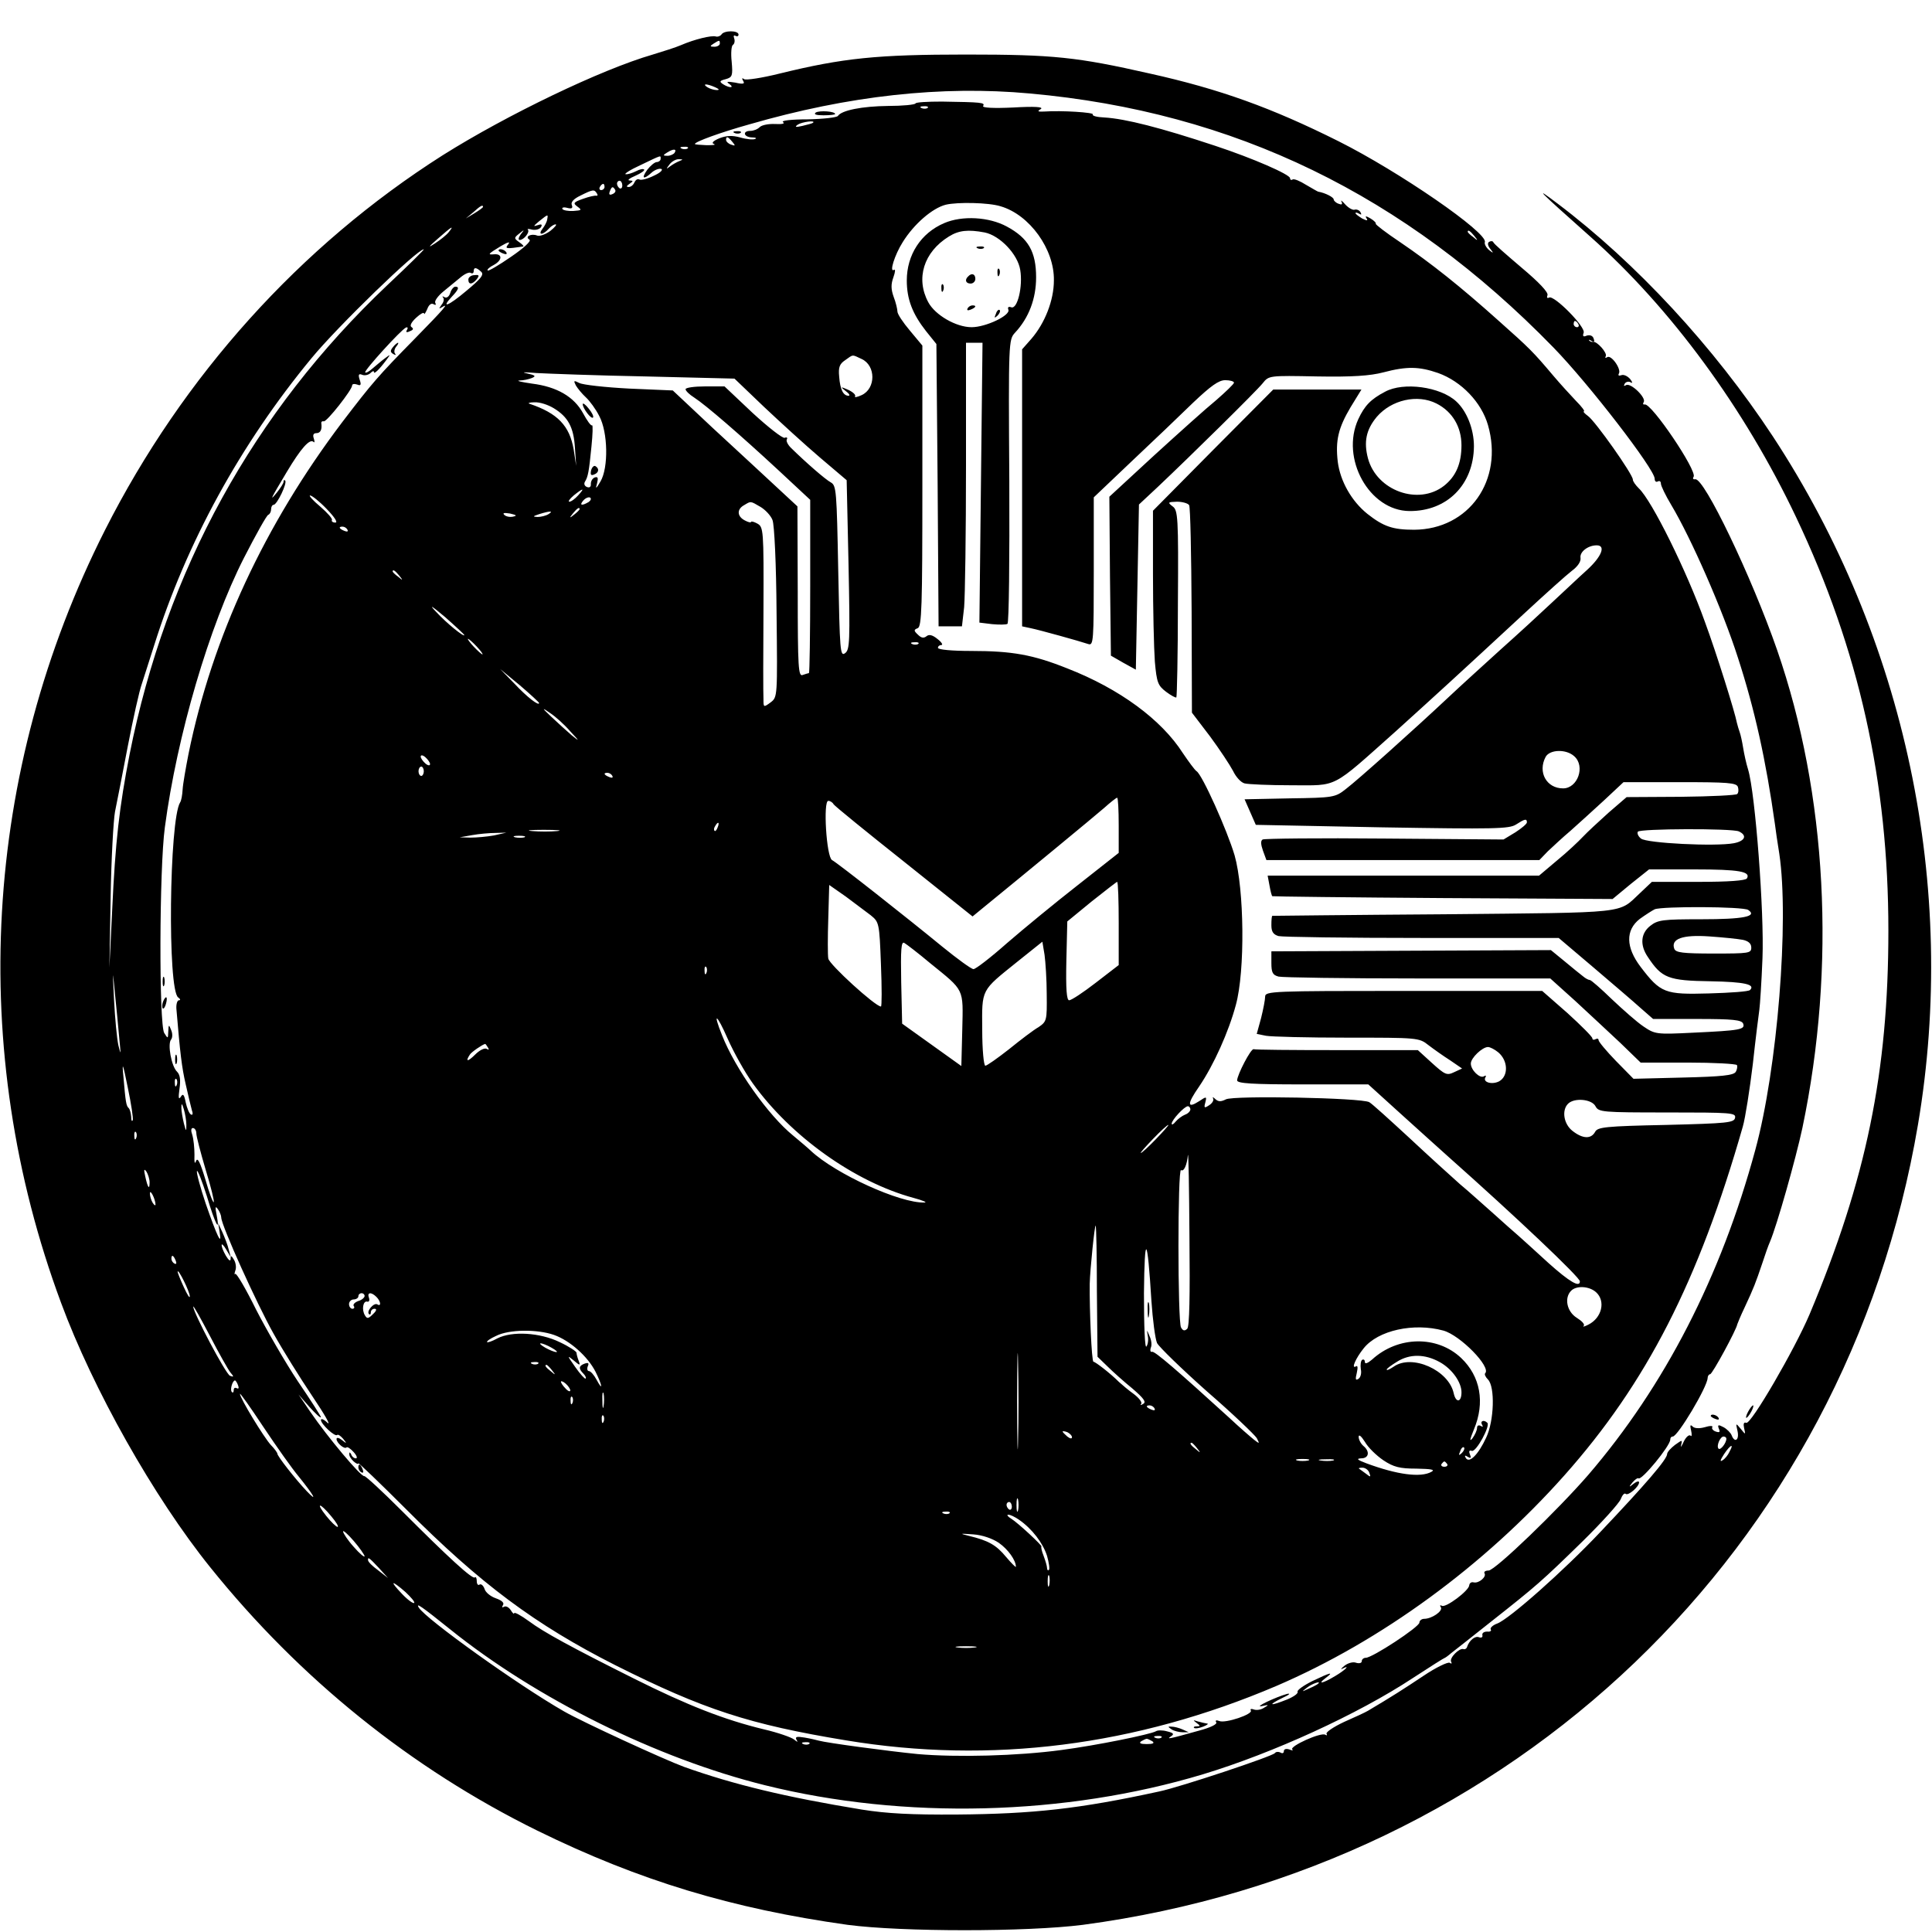 <?xml version="1.0" standalone="no"?>
<!DOCTYPE svg PUBLIC "-//W3C//DTD SVG 20010904//EN"
 "http://www.w3.org/TR/2001/REC-SVG-20010904/DTD/svg10.dtd">
<svg version="1.0" xmlns="http://www.w3.org/2000/svg"
 width="620pt" height="620pt" viewBox="0 0 620 620"
 preserveAspectRatio="xMidYMid meet">

<g transform="translate(0,620) scale(0.1,-0.1)"
fill="#000000" stroke="none">
<path d="M2315 6089 c-4 -5 -12 -8 -18 -6 -14 4 -68 -9 -112 -28 -16 -7 -57
-20 -90 -30 -166 -48 -469 -194 -674 -323 -458 -291 -834 -709 -1084 -1203
-392 -775 -443 -1667 -141 -2480 102 -276 297 -623 479 -849 287 -357 644
-645 1050 -845 326 -160 624 -250 995 -302 174 -23 575 -23 755 0 1382 184
2449 1206 2680 2568 129 763 -40 1560 -466 2209 -189 287 -438 556 -691 747
-78 59 -66 46 105 -106 259 -230 495 -551 661 -901 202 -426 296 -848 296
-1327 0 -453 -71 -798 -253 -1231 -48 -113 -188 -354 -203 -348 -8 3 -10 -3
-7 -17 5 -22 5 -22 -11 -2 -16 19 -16 19 -10 -8 6 -28 -9 -39 -19 -13 -3 8
-15 20 -26 26 -17 9 -20 8 -15 -5 5 -11 2 -13 -10 -9 -9 3 -14 10 -11 14 3 5
-8 5 -24 0 -18 -5 -33 -4 -39 2 -8 8 -9 4 -5 -13 3 -13 2 -21 -2 -16 -5 4 -15
-5 -22 -20 -7 -16 -11 -20 -8 -10 4 17 4 17 -20 0 -13 -10 -25 -23 -25 -29 0
-17 -69 -97 -215 -251 -116 -123 -291 -278 -330 -293 -14 -5 -24 -14 -21 -19
3 -5 -2 -8 -12 -7 -9 0 -16 -4 -15 -11 2 -7 -3 -10 -11 -7 -12 5 -31 -10 -38
-31 -1 -5 -7 -9 -12 -7 -13 4 -46 -29 -39 -41 3 -6 1 -7 -5 -3 -6 3 -44 -15
-84 -42 -63 -42 -102 -67 -178 -112 -8 -5 -43 -21 -77 -36 -34 -16 -59 -33
-56 -38 3 -5 1 -6 -4 -3 -14 9 -115 -37 -106 -47 4 -4 0 -4 -10 0 -10 3 -17 1
-17 -6 0 -6 -5 -8 -11 -4 -6 3 -14 3 -18 -2 -7 -10 -304 -109 -371 -123 -257
-56 -405 -72 -649 -74 -145 -1 -225 3 -306 16 -244 40 -410 80 -570 137 -65
24 -326 144 -385 178 -147 84 -443 296 -466 333 -11 18 10 3 101 -70 276 -222
663 -414 1010 -500 447 -111 963 -98 1405 35 225 68 498 193 674 309 55 36
101 65 103 65 1 0 11 7 20 15 10 8 68 53 128 101 147 116 162 129 294 258 62
61 117 122 122 135 5 13 12 21 16 17 8 -7 43 23 43 37 0 5 -8 3 -17 -4 -16
-13 -17 -12 -4 4 8 9 16 15 19 13 9 -9 102 104 102 124 0 6 3 10 8 10 16 0
111 159 112 188 0 6 4 12 8 12 7 0 85 144 87 160 1 3 11 28 24 55 29 62 35 78
56 140 9 28 20 59 25 70 22 51 83 267 104 365 109 520 79 1072 -81 1534 -82
236 -235 555 -263 548 -6 -1 -9 2 -5 8 12 19 -136 238 -157 232 -5 -1 -7 2 -3
8 8 14 -42 63 -57 54 -7 -4 -8 -3 -4 5 4 6 13 8 19 4 7 -4 6 1 -2 11 -8 9 -20
15 -28 12 -8 -3 -11 -1 -8 5 9 14 -24 61 -37 53 -6 -4 -8 -3 -5 3 6 10 -29 50
-42 46 -3 -1 -8 1 -11 4 -3 4 1 3 7 -1 9 -5 11 -2 7 8 -3 9 -12 12 -22 9 -11
-5 -14 -2 -10 9 8 18 -96 123 -111 113 -6 -3 -8 0 -5 8 3 9 -27 41 -83 88 -48
41 -90 77 -91 82 -2 4 -8 4 -13 1 -6 -3 -5 -12 3 -22 12 -15 11 -16 -4 -4 -9
8 -15 19 -13 25 10 30 -276 227 -470 324 -214 107 -380 167 -605 217 -234 53
-309 61 -590 61 -285 0 -394 -11 -598 -61 -56 -14 -108 -22 -114 -18 -7 5 -8
3 -3 -6 6 -9 0 -11 -26 -5 -25 4 -30 3 -19 -4 19 -14 0 -14 -20 -1 -12 8 -11
11 9 16 21 6 23 11 19 56 -3 27 -1 51 4 54 5 3 7 13 4 21 -3 8 -1 11 4 8 6 -3
10 -1 10 4 0 14 -47 14 -55 0z m-5 -29 c0 -5 -8 -10 -17 -10 -15 0 -16 2 -3
10 19 12 20 12 20 0z m-15 -140 c13 -6 15 -9 5 -9 -8 0 -22 4 -30 9 -18 12 -2
12 25 0z m1010 -20 c656 -59 1203 -325 1680 -815 114 -117 325 -391 325 -421
0 -9 5 -12 10 -9 6 3 10 0 10 -7 0 -7 15 -38 33 -68 64 -107 165 -337 214
-490 54 -166 90 -329 119 -535 2 -16 8 -59 14 -95 32 -214 -6 -690 -77 -950
-110 -406 -291 -758 -536 -1043 -97 -112 -299 -307 -320 -307 -10 0 -16 -4
-13 -9 7 -11 -18 -33 -35 -29 -7 2 -13 -2 -14 -9 0 -17 -76 -74 -88 -66 -6 3
-7 1 -3 -5 7 -12 -29 -37 -54 -37 -8 0 -15 -6 -15 -12 0 -14 -151 -113 -172
-113 -7 0 -13 -5 -13 -11 0 -6 -8 -8 -18 -5 -10 4 -27 -1 -38 -10 -10 -8 -13
-13 -6 -9 27 14 10 -4 -24 -24 -40 -24 -58 -27 -30 -6 28 21 17 19 -43 -10
-28 -14 -49 -29 -47 -34 3 -5 -12 -16 -34 -25 -55 -22 -64 -19 -15 5 22 10 29
16 15 13 -36 -10 -110 -45 -80 -39 22 5 23 4 7 -5 -10 -7 -25 -9 -33 -6 -8 3
-13 2 -10 -3 8 -12 -81 -42 -101 -34 -10 4 -14 2 -10 -4 4 -6 -18 -17 -56 -27
-100 -28 -104 -28 -89 -18 11 7 8 11 -13 16 -14 4 -30 4 -36 0 -18 -10 -189
-45 -303 -60 -141 -19 -335 -24 -461 -13 -100 10 -292 36 -317 43 -7 2 -28 7
-46 10 -25 4 -31 3 -26 -7 6 -9 3 -8 -8 1 -9 7 -52 22 -95 32 -129 31 -248 78
-418 163 -202 101 -290 149 -337 184 -26 19 -48 31 -48 26 0 -4 -5 0 -11 10
-6 9 -15 14 -21 11 -7 -4 -8 -2 -4 5 5 7 -3 15 -23 22 -17 6 -33 19 -36 30 -4
11 -11 17 -16 14 -5 -4 -9 2 -9 11 0 10 -3 15 -6 12 -7 -8 -85 64 -233 212
-63 63 -118 114 -122 113 -10 -3 -117 124 -173 206 l-38 56 35 -40 c20 -22 36
-37 37 -33 0 3 -33 55 -74 115 -40 60 -100 164 -134 230 -33 67 -63 118 -67
115 -3 -4 -3 1 0 10 4 9 2 25 -4 35 -8 14 -11 15 -11 3 0 -9 -6 -5 -15 10 -19
33 -18 52 1 20 l15 -25 -7 25 c-3 14 -13 39 -20 55 l-14 30 5 -30 c8 -47 -9
-11 -45 93 -17 51 -30 98 -28 104 2 5 16 -31 32 -81 27 -91 43 -120 31 -59 -5
25 -4 29 4 18 6 -8 11 -21 11 -27 0 -25 115 -279 168 -373 29 -52 85 -142 124
-200 39 -58 61 -96 49 -86 -11 11 -21 15 -21 9 0 -13 45 -55 52 -48 3 3 11 -3
19 -12 13 -16 12 -17 -4 -4 -9 7 -17 9 -17 3 0 -12 25 -34 32 -27 3 3 13 -4
23 -15 10 -11 13 -20 7 -20 -6 0 -13 6 -15 13 -4 7 -6 8 -6 1 -1 -6 6 -17 14
-24 8 -7 15 -10 15 -6 0 3 69 -63 153 -147 238 -239 415 -371 672 -501 283
-142 430 -190 740 -241 464 -77 930 -18 1382 175 335 144 665 385 923 675 264
297 431 623 573 1120 8 28 22 118 32 200 9 83 19 161 21 175 2 14 7 88 10 165
6 145 -23 529 -46 605 -6 19 -13 51 -16 70 -3 19 -8 42 -11 50 -3 8 -7 22 -9
30 -6 33 -65 222 -103 325 -58 162 -170 389 -212 428 -10 10 -19 22 -19 28 0
17 -121 188 -144 204 -11 8 -17 15 -13 15 4 0 -7 15 -25 33 -18 19 -51 55 -73
81 -65 77 -76 88 -175 176 -125 112 -217 185 -317 253 -45 30 -80 57 -78 59 2
2 -5 10 -17 17 -14 8 -18 9 -13 1 6 -9 2 -9 -14 -1 -11 7 -21 14 -21 17 0 3 5
2 12 -2 7 -4 8 -3 4 5 -4 7 -13 10 -19 8 -6 -2 -20 6 -30 17 -10 12 -16 15
-12 9 4 -9 1 -11 -9 -7 -9 3 -16 10 -16 14 0 7 -27 21 -50 25 -3 1 -20 11 -39
22 -19 12 -38 20 -43 17 -4 -3 -8 -1 -8 4 0 12 -119 64 -240 104 -175 58 -288
87 -356 91 -23 1 -40 5 -37 10 4 6 -98 13 -157 9 -20 -1 -22 1 -10 8 10 7 -19
9 -88 5 -65 -3 -101 -1 -97 5 7 11 -5 12 -132 14 -46 0 -84 -2 -85 -6 -2 -4
-41 -8 -88 -8 -84 -1 -149 -14 -161 -32 -3 -5 -47 -10 -97 -11 -52 0 -87 -4
-79 -9 7 -5 -3 -7 -25 -6 -21 1 -43 -3 -50 -10 -7 -7 -20 -12 -30 -12 -26 0
-22 -20 5 -21 12 0 17 -3 10 -5 -6 -3 -28 -1 -48 5 -26 7 -44 6 -67 -3 -19 -8
-26 -15 -17 -18 8 -3 -3 -4 -23 -4 -21 1 -38 2 -38 4 0 7 82 37 175 63 318 92
616 125 900 99z m-328 -46 c-3 -3 -12 -4 -19 -1 -8 3 -5 6 6 6 11 1 17 -2 13
-5z m-368 -48 c-2 -2 -17 -6 -34 -10 -22 -5 -26 -4 -15 4 14 9 59 15 49 6z
m-259 -61 c11 -13 10 -14 -4 -9 -9 3 -16 10 -16 15 0 13 6 11 20 -6z m-143
-21 c-3 -3 -12 -4 -19 -1 -8 3 -5 6 6 6 11 1 17 -2 13 -5z m-42 -14 c-3 -5
-14 -10 -23 -10 -15 0 -15 2 -2 10 20 13 33 13 25 0z m-45 -20 c0 -5 -6 -10
-12 -10 -7 0 -21 -12 -31 -25 -20 -28 -12 -33 14 -9 10 9 24 14 31 12 7 -3 -4
-13 -24 -22 -20 -10 -41 -15 -46 -12 -6 3 -12 -1 -16 -9 -3 -8 -11 -15 -18
-15 -9 0 -8 3 2 10 13 9 13 10 0 11 -8 0 0 7 19 15 18 8 31 17 28 20 -3 3 -14
1 -25 -5 -12 -6 -27 -11 -34 -10 -7 0 14 14 47 29 71 34 65 32 65 20z m60 -7
c-8 -3 -22 -11 -30 -17 -13 -10 -13 -9 -1 7 7 9 21 17 30 16 13 0 14 -1 1 -6z
m-183 -78 c0 -8 -4 -12 -9 -9 -4 3 -8 9 -8 15 0 5 4 9 8 9 5 0 9 -7 9 -15z
m-57 -5 c0 -5 -5 -10 -11 -10 -5 0 -7 5 -4 10 3 6 8 10 11 10 2 0 4 -4 4 -10z
m34 -9 c3 -5 -1 -11 -9 -14 -9 -4 -12 -1 -8 9 6 16 10 17 17 5z m-59 -11 c4
-6 3 -9 -2 -8 -4 1 -23 -3 -42 -10 -31 -11 -33 -14 -18 -25 15 -11 14 -12 -13
-14 -16 -1 -32 2 -35 6 -3 5 4 7 15 4 15 -4 19 -1 15 9 -4 9 6 20 27 30 40 20
45 21 53 8z m1296 -42 c93 -27 173 -138 171 -238 0 -64 -29 -137 -72 -187
l-30 -34 0 -444 0 -445 28 -6 c29 -6 155 -41 185 -51 16 -5 17 11 17 233 l0
238 122 116 c67 63 156 148 197 188 57 54 82 72 103 72 16 0 28 -4 28 -8 0 -4
-26 -29 -57 -56 -32 -26 -122 -107 -201 -179 l-142 -131 2 -255 3 -255 40 -23
40 -22 5 265 5 265 60 56 c110 104 317 308 337 333 20 25 20 25 175 22 112 -2
170 2 212 13 76 20 115 19 176 -2 75 -27 139 -94 160 -167 51 -177 -61 -335
-237 -336 -68 0 -98 10 -150 51 -51 41 -87 105 -95 167 -8 69 2 109 41 175
l35 57 -142 0 -141 0 -193 -194 -193 -195 0 -204 c0 -112 3 -238 6 -280 6 -68
10 -77 36 -97 16 -12 31 -20 33 -18 2 2 5 138 5 302 2 278 0 299 -17 311 -17
13 -15 14 14 15 17 0 35 -5 39 -11 4 -6 7 -159 8 -339 l1 -327 58 -76 c31 -42
64 -92 74 -111 9 -19 25 -37 37 -40 12 -3 79 -6 150 -6 152 0 125 -14 336 174
137 124 193 175 410 376 68 63 137 125 154 138 19 14 30 30 28 42 -3 19 24 40
52 40 30 0 16 -36 -31 -79 -27 -24 -77 -72 -113 -105 -36 -34 -110 -102 -165
-151 -55 -50 -129 -117 -165 -151 -114 -107 -294 -268 -331 -296 -34 -27 -40
-28 -180 -30 l-145 -3 18 -41 18 -41 405 -8 c363 -6 408 -5 430 9 28 18 35 20
35 7 0 -5 -17 -19 -37 -32 l-38 -23 -382 3 c-210 2 -386 0 -391 -3 -7 -4 -6
-16 1 -36 l11 -30 438 0 438 0 27 28 c16 15 48 45 73 66 25 22 73 66 108 98
l62 58 181 0 c153 0 181 -2 186 -15 3 -9 2 -19 -2 -23 -3 -4 -85 -8 -181 -9
l-174 -1 -58 -50 c-31 -28 -68 -62 -82 -77 -14 -15 -51 -50 -83 -76 l-58 -49
-436 0 -435 0 6 -32 c3 -17 7 -33 9 -34 1 -1 247 -4 547 -6 l545 -3 58 48 59
47 146 0 c144 0 181 -7 168 -29 -5 -7 -58 -11 -156 -11 l-149 0 -38 -36 c-72
-67 -28 -62 -628 -68 -302 -2 -551 -5 -552 -5 -2 -1 -3 -14 -3 -30 0 -21 6
-30 23 -35 12 -3 219 -6 461 -6 l438 0 112 -95 c61 -52 129 -110 151 -130 l40
-35 141 0 c116 0 143 -3 148 -15 7 -19 -10 -22 -160 -29 -119 -6 -123 -5 -160
20 -21 14 -66 54 -101 87 -35 34 -67 62 -71 62 -4 0 -14 5 -22 12 -8 6 -35 28
-59 48 l-44 36 -449 -2 -448 -2 0 -37 c0 -31 4 -39 23 -44 12 -3 213 -6 447
-6 l425 0 80 -72 c43 -40 109 -101 145 -135 l65 -63 152 0 c83 0 154 -4 157
-8 2 -4 1 -14 -4 -22 -7 -11 -45 -15 -168 -18 l-160 -4 -56 57 c-31 32 -56 62
-56 67 0 5 -4 6 -10 3 -5 -3 -10 -2 -10 3 0 5 -36 41 -80 81 l-81 71 -444 0
c-420 0 -445 -1 -445 -18 0 -10 -6 -41 -13 -69 l-14 -51 30 -6 c16 -3 133 -6
260 -6 226 0 231 0 261 -24 17 -13 48 -35 70 -49 l38 -26 -26 -12 c-23 -11
-29 -8 -71 30 l-45 41 -260 0 c-143 0 -263 1 -267 3 -9 2 -52 -81 -53 -100 0
-10 49 -13 210 -13 l211 0 107 -97 c59 -53 127 -115 152 -137 214 -190 420
-385 420 -398 0 -21 -33 -2 -101 59 -41 38 -85 77 -97 88 -13 11 -49 43 -80
71 -32 28 -79 71 -107 94 -27 24 -101 91 -163 149 -63 58 -120 110 -128 114
-25 14 -436 22 -460 9 -16 -8 -24 -8 -34 1 -7 7 -10 7 -7 2 3 -6 -3 -16 -13
-22 -15 -10 -17 -9 -12 9 5 20 4 20 -20 4 -39 -25 -39 -9 0 47 47 69 95 176
118 262 30 109 27 371 -4 480 -24 81 -104 259 -122 270 -6 4 -25 30 -44 58
-69 108 -204 207 -371 272 -110 44 -177 56 -309 56 -60 0 -106 4 -106 10 0 5
5 9 11 9 6 0 1 9 -12 19 -17 14 -28 16 -36 9 -9 -7 -17 -5 -27 5 -14 13 -14
16 -1 21 13 5 15 68 15 456 l0 451 -40 48 c-22 26 -40 53 -40 61 0 7 -5 29
-12 47 -9 25 -9 41 -1 63 6 17 7 27 2 24 -16 -10 2 48 28 89 36 58 95 109 138
120 38 9 138 7 176 -5z m-1661 -2 c0 -2 -12 -11 -27 -20 l-28 -17 24 20 c23
21 31 25 31 17z m206 -40 c-1 -8 -8 -21 -15 -30 -7 -9 -9 -16 -3 -16 5 0 15 7
22 15 7 8 17 15 23 15 5 0 -2 -9 -17 -21 -15 -11 -34 -18 -42 -15 -20 8 -41
-4 -25 -13 7 -4 -18 -27 -59 -55 -39 -27 -73 -47 -75 -44 -3 3 6 11 20 18 27
15 28 36 1 34 -23 -2 -20 1 21 26 22 13 32 16 24 6 -12 -15 -7 -15 48 -7 3 1
-3 7 -13 14 -17 12 -17 14 1 28 16 13 17 13 4 -3 -7 -10 -9 -18 -3 -18 13 0
33 25 26 33 -3 3 3 3 14 0 11 -2 23 1 28 8 5 9 2 11 -12 6 -14 -5 -12 -2 6 13
30 24 29 23 26 6z m-316 -41 c-7 -9 -27 -25 -44 -36 -24 -16 -22 -12 9 15 43
38 55 46 35 21z m3291 -12 c13 -16 12 -17 -3 -4 -10 7 -18 15 -18 17 0 8 8 3
21 -13z m-3488 -158 c-430 -407 -710 -916 -827 -1505 -33 -169 -46 -281 -56
-500 l-9 -185 4 225 c2 124 9 248 14 275 6 28 24 122 41 210 17 88 37 178 45
200 7 22 25 78 40 125 103 327 276 644 505 921 84 102 339 349 360 349 3 0
-50 -52 -117 -115z m301 43 c10 -9 0 -22 -47 -61 -58 -49 -84 -59 -47 -19 22
23 25 32 11 32 -5 0 -13 -9 -16 -20 -4 -12 -11 -17 -18 -14 -7 4 -9 4 -5 -1 4
-4 2 -15 -5 -23 -9 -13 -9 -14 1 -8 24 15 10 -2 -86 -100 -119 -121 -137 -142
-234 -269 -248 -328 -417 -690 -493 -1064 -9 -46 -18 -97 -19 -115 -1 -17 -4
-35 -8 -41 -35 -56 -41 -604 -6 -626 7 -5 8 -9 2 -9 -5 0 -9 -12 -8 -27 12
-142 17 -187 30 -243 8 -36 17 -73 20 -84 4 -11 2 -16 -4 -12 -5 3 -12 20 -16
38 -5 26 -9 30 -16 18 -7 -10 -8 -3 -4 26 4 29 2 45 -8 55 -18 17 -31 89 -19
103 5 6 5 20 0 31 -7 18 -8 18 -9 -5 -1 -24 -1 -24 -13 -5 -17 28 -16 527 2
660 39 294 142 645 254 865 38 74 73 137 78 138 5 2 9 10 9 18 0 8 4 14 8 14
11 0 45 71 37 78 -3 3 -5 1 -5 -4 0 -5 -10 -20 -21 -34 -26 -32 -21 -22 31 65
46 77 74 108 86 97 4 -4 4 1 1 11 -4 11 -1 17 8 17 14 0 19 12 16 33 0 4 3 6
8 5 9 -3 91 101 91 115 0 5 7 6 16 3 12 -5 14 -1 8 16 -5 16 -3 20 9 15 8 -3
20 0 26 6 6 6 11 8 11 3 0 -8 17 8 40 39 14 19 14 19 -5 5 -11 -8 -28 -23 -39
-32 -11 -10 -22 -16 -24 -13 -5 5 116 138 131 144 5 2 7 -1 3 -8 -5 -7 -1 -9
9 -4 11 4 13 8 6 13 -7 4 -2 15 14 30 14 13 25 19 26 14 0 -5 4 1 10 14 5 14
13 20 20 16 7 -4 9 -3 6 4 -4 5 8 22 25 36 18 15 44 36 56 46 13 11 28 18 33
14 5 -3 9 0 9 5 0 14 8 14 24 -1z m3521 -168 c3 -5 1 -10 -4 -10 -6 0 -11 5
-11 10 0 6 2 10 4 10 3 0 8 -4 11 -10z m-2300 -112 c46 -21 46 -95 0 -116 -15
-7 -24 -8 -21 -4 3 5 -7 14 -22 21 -25 11 -26 10 -8 -4 11 -8 15 -15 9 -15
-17 0 -27 20 -30 61 -3 30 1 41 19 53 27 19 21 19 53 4z m-694 -56 l286 -7 94
-90 c52 -49 133 -123 180 -163 l86 -73 6 -271 c5 -248 4 -273 -11 -284 -16
-12 -17 7 -22 262 -5 260 -6 276 -24 286 -18 10 -78 62 -128 111 -10 10 -16
22 -13 27 3 5 0 8 -7 5 -7 -2 -53 34 -103 80 l-90 85 -62 0 c-35 0 -63 -4 -63
-9 0 -5 12 -17 28 -27 37 -24 147 -119 270 -233 l102 -95 0 -278 c0 -153 -2
-278 -4 -278 -2 0 -11 -3 -20 -6 -14 -6 -16 22 -16 267 l-1 274 -151 140 c-84
77 -174 161 -200 186 l-49 46 -140 6 c-77 4 -149 12 -160 18 -18 9 -19 8 -11
-8 6 -10 20 -27 32 -38 12 -11 32 -38 43 -60 28 -52 30 -166 4 -210 -14 -24
-17 -26 -11 -6 4 17 3 22 -7 19 -8 -3 -13 -12 -13 -21 1 -9 -4 -13 -12 -10 -8
3 -11 10 -7 17 10 16 13 32 21 113 4 39 5 70 2 68 -4 -2 -16 15 -29 39 -29 53
-84 85 -164 95 -34 5 -52 9 -40 10 12 0 30 4 40 8 14 6 11 9 -17 15 -19 4 -6
4 30 1 36 -2 194 -8 351 -11z m-294 -102 c46 -28 64 -61 68 -127 l4 -58 -8 52
c-13 77 -52 117 -141 147 -8 2 -1 5 15 5 17 1 44 -8 62 -19z m78 -280 c-10
-11 -22 -20 -28 -20 -5 0 1 9 14 20 31 25 37 25 14 0z m-807 -43 c26 -27 37
-44 28 -44 -8 0 -13 4 -11 8 3 4 -14 23 -37 43 -24 20 -38 36 -33 36 6 0 30
-19 53 -43z m841 22 c-22 -13 -31 -11 -17 5 7 8 17 12 22 9 4 -3 2 -9 -5 -14z
m552 -16 c15 -9 33 -28 38 -42 6 -15 12 -142 13 -297 3 -271 3 -271 -19 -288
-23 -17 -23 -16 -23 11 -1 15 -1 146 0 290 1 254 0 262 -20 273 -11 6 -20 8
-20 5 0 -3 -9 -1 -20 5 -25 13 -26 36 -2 49 22 13 19 14 53 -6z m-581 -7 c0
-2 -8 -10 -17 -17 -16 -13 -17 -12 -4 4 13 16 21 21 21 13z m-214 -24 c-10 -2
-22 0 -28 6 -6 6 0 7 19 4 21 -5 23 -7 9 -10z m114 8 c-8 -5 -24 -9 -35 -9
-16 1 -16 2 5 9 35 11 48 11 30 0z m-645 -50 c3 -6 -1 -7 -9 -4 -18 7 -21 14
-7 14 6 0 13 -4 16 -10z m166 -147 c13 -16 12 -17 -3 -4 -10 7 -18 15 -18 17
0 8 8 3 21 -13z m209 -191 c0 -8 -58 39 -90 74 -25 26 -16 21 28 -16 34 -30
62 -56 62 -58z m40 -37 c13 -14 21 -25 18 -25 -2 0 -15 11 -28 25 -13 14 -21
25 -18 25 2 0 15 -11 28 -25z m1417 9 c-3 -3 -12 -4 -19 -1 -8 3 -5 6 6 6 11
1 17 -2 13 -5z m-1217 -190 c0 -11 -39 19 -80 63 l-45 46 63 -52 c34 -29 62
-55 62 -57z m100 -91 c30 -32 31 -34 5 -13 -16 14 -45 40 -65 59 -32 30 -32
32 -5 13 17 -11 46 -37 65 -59z m3222 -80 c36 -32 11 -103 -36 -103 -53 0 -82
52 -56 101 13 24 66 26 92 2z m-3672 -25 c0 -6 -7 -5 -15 2 -8 7 -15 17 -15
22 0 6 7 5 15 -2 8 -7 15 -17 15 -22z m-20 -23 c0 -8 -4 -15 -8 -15 -5 0 -9 7
-9 15 0 8 4 15 9 15 4 0 8 -7 8 -15z m605 -15 c3 -6 -1 -7 -9 -4 -18 7 -21 14
-7 14 6 0 13 -4 16 -10z m1625 -158 l0 -89 -132 -104 c-73 -57 -175 -141 -227
-186 -52 -46 -100 -83 -107 -83 -7 0 -52 33 -100 72 -111 91 -334 267 -354
278 -18 10 -29 190 -12 190 6 0 14 -5 17 -11 4 -6 106 -89 227 -185 l219 -175
28 23 c141 115 363 298 394 325 20 18 39 33 42 33 3 0 5 -40 5 -88z m-1287 -7
c-3 -9 -8 -14 -10 -11 -3 3 -2 9 2 15 9 16 15 13 8 -4z m-515 -12 c-21 -2 -57
-2 -80 0 -24 2 -7 4 37 4 44 0 63 -2 43 -4z m3792 -1 c28 -13 20 -31 -16 -38
-59 -11 -280 0 -298 15 -9 7 -13 17 -10 22 6 10 302 11 324 1z m-3995 -13
c-22 -4 -56 -7 -75 -7 l-35 1 40 7 c22 4 56 7 75 7 l35 1 -40 -9z m98 -6 c-7
-2 -21 -2 -30 0 -10 3 -4 5 12 5 17 0 24 -2 18 -5z m1907 -277 l0 -133 -74
-57 c-40 -31 -78 -56 -85 -56 -8 0 -11 35 -9 127 l3 126 78 64 c43 34 80 63
82 63 3 0 5 -60 5 -134z m-796 27 c27 -22 28 -24 33 -158 3 -74 3 -135 0 -135
-18 0 -166 135 -169 154 -2 11 -2 69 0 129 l3 107 53 -37 c28 -21 64 -48 80
-60z m2816 17 c31 -21 -15 -30 -151 -30 -123 0 -139 -2 -163 -21 -31 -24 -34
-62 -8 -100 45 -68 65 -76 202 -78 108 -2 144 -10 126 -28 -4 -5 -63 -9 -132
-11 -141 -4 -155 1 -219 85 -48 63 -49 118 -3 154 18 13 40 27 48 31 24 10
283 9 300 -2z m-17 -96 c18 -4 27 -12 27 -25 0 -18 -8 -19 -120 -19 -100 0
-122 3 -127 15 -12 32 26 46 112 40 44 -3 92 -8 108 -11z m-2608 -75 c111 -90
106 -79 103 -213 l-3 -117 -95 68 -95 68 -3 133 c-2 106 0 132 10 126 7 -4 45
-33 83 -65z m374 -100 c1 -84 0 -87 -26 -105 -16 -9 -58 -41 -95 -71 -37 -29
-71 -53 -76 -53 -5 0 -10 51 -10 115 -1 133 -5 124 113 219 l80 64 7 -42 c3
-22 7 -80 7 -127z m-1092 69 c-3 -8 -6 -5 -6 6 -1 11 2 17 5 13 3 -3 4 -12 1
-19z m-1884 -213 c5 -50 5 -53 -3 -20 -5 22 -11 87 -14 145 -5 102 -5 103 3
20 5 -47 11 -112 14 -145z m2033 -142 c122 -170 327 -316 515 -367 30 -8 46
-15 36 -15 -78 -3 -286 92 -365 166 -7 7 -33 29 -57 49 -79 64 -186 215 -228
322 -31 77 -17 69 18 -11 19 -43 55 -108 81 -144z m-850 115 c4 -7 3 -8 -4 -4
-7 4 -23 -4 -37 -18 -24 -24 -33 -24 -17 0 5 8 40 32 49 34 1 0 5 -5 9 -12z
m3242 -15 c32 -27 33 -76 3 -93 -23 -12 -54 -3 -44 13 3 5 1 7 -5 3 -13 -8
-42 20 -42 41 0 18 37 53 55 53 7 0 22 -8 33 -17z m-4382 -218 c-3 -5 -5 -1
-5 11 -1 11 -4 24 -8 28 -8 7 -10 18 -17 101 -5 50 -2 45 14 -35 11 -52 18
-99 16 -105z m141 113 c-3 -8 -6 -5 -6 6 -1 11 2 17 5 13 3 -3 4 -12 1 -19z
m4553 -68 c10 -19 21 -20 231 -20 205 0 220 -1 217 -17 -3 -16 -24 -18 -221
-23 -195 -4 -220 -7 -228 -22 -13 -24 -40 -23 -73 3 -28 22 -35 66 -14 87 20
20 76 15 88 -8z m-4522 -60 c0 -22 -1 -22 -8 5 -4 17 -8 39 -8 50 0 16 2 15 8
-5 4 -14 8 -36 8 -50z m3222 50 c0 -6 -8 -14 -17 -17 -10 -4 -23 -14 -30 -22
-7 -9 -13 -12 -13 -7 0 12 41 56 52 56 4 0 8 -5 8 -10z m-110 -95 c-24 -25
-46 -45 -49 -45 -3 0 15 20 39 45 24 25 46 45 49 45 3 0 -15 -20 -39 -45z
m-3080 18 c0 -10 14 -63 30 -117 17 -55 28 -101 26 -104 -3 -2 -15 31 -27 73
-17 56 -25 72 -30 59 -4 -12 -6 -4 -5 21 0 22 -3 50 -7 63 -5 14 -4 22 2 22 6
0 11 -8 11 -17z m-193 -15 c-3 -8 -6 -5 -6 6 -1 11 2 17 5 13 3 -3 4 -12 1
-19z m3373 -612 c-8 -8 -14 -7 -20 4 -11 18 -11 512 0 505 9 -6 19 16 22 48 2
12 4 -106 5 -262 2 -191 0 -288 -7 -295z m-3330 470 c0 -26 -6 -18 -14 19 -5
22 -4 26 4 15 5 -8 10 -24 10 -34z m19 -71 c0 -5 -4 -3 -9 5 -5 8 -9 22 -9 30
0 16 17 -16 18 -35z m3021 -280 l2 -209 31 -30 c18 -18 54 -50 81 -72 36 -31
45 -43 35 -49 -8 -5 -11 -5 -7 0 4 4 -6 18 -23 31 -17 12 -38 30 -48 39 -28
28 -76 65 -82 65 -6 0 -13 168 -12 250 1 46 16 190 19 187 2 -2 4 -97 4 -212z
m175 -30 c4 -60 12 -121 18 -135 7 -13 79 -83 160 -155 82 -71 153 -139 160
-150 10 -19 9 -19 -9 -5 -10 8 -46 39 -79 70 -168 153 -240 215 -248 212 -5
-2 -7 4 -4 13 4 8 2 25 -4 37 -9 22 -9 22 -6 2 3 -12 1 -28 -4 -35 -5 -8 -8
64 -8 171 2 197 11 186 24 -25z m-3131 129 c3 -8 2 -12 -4 -9 -6 3 -10 10 -10
16 0 14 7 11 14 -7z m45 -114 c0 -8 -8 5 -19 29 -11 24 -20 46 -20 50 1 12 39
-64 39 -79z m4513 13 c31 -28 19 -82 -25 -104 -12 -6 -19 -8 -15 -4 5 5 -6 16
-22 26 -32 20 -41 64 -18 87 17 17 58 15 80 -5z m-3952 -12 c0 -5 -9 -13 -20
-16 -11 -4 -18 -11 -15 -16 4 -5 1 -9 -4 -9 -6 0 -11 7 -11 15 0 8 7 15 15 15
8 0 15 5 15 10 0 6 5 10 10 10 6 0 10 -4 10 -9z m38 -3 c14 -14 16 -32 3 -24
-11 7 -36 -22 -27 -31 3 -3 6 -1 6 5 0 7 5 12 12 12 8 0 6 -7 -5 -17 -15 -15
-19 -16 -26 -4 -11 18 -6 47 7 44 6 -2 9 4 6 12 -7 18 7 20 24 3z m-469 -242
c12 -14 12 -16 -1 -11 -14 6 -118 203 -118 222 1 4 24 -38 53 -93 29 -56 59
-109 66 -118z m2528 -219 c-1 -67 -3 -9 -3 128 0 138 2 192 3 122 2 -71 2
-183 0 -250z m1365 353 c54 -15 154 -117 134 -137 -3 -3 1 -12 9 -20 23 -23
20 -133 -6 -187 -25 -54 -54 -83 -65 -65 -5 8 -3 10 6 4 10 -6 12 -4 7 8 -4
10 -2 14 6 11 14 -5 60 80 50 90 -11 11 -24 6 -17 -6 4 -7 3 -8 -4 -4 -7 4
-12 1 -12 -6 0 -8 -7 -23 -15 -34 -10 -12 -8 -3 5 29 36 86 21 170 -41 229
-77 73 -203 71 -286 -5 -14 -12 -23 -15 -23 -8 0 7 -4 10 -9 7 -4 -3 -6 -16
-4 -30 3 -13 -1 -27 -8 -31 -9 -6 -10 -1 -5 19 4 18 3 25 -3 21 -16 -9 0 27
25 58 46 58 161 83 256 57z m-2854 -14 c51 -18 108 -69 133 -118 22 -44 25
-66 3 -25 -8 15 -19 27 -24 27 -5 0 -7 7 -4 15 5 11 2 13 -10 9 -19 -7 -20
-16 -4 -32 6 -6 10 -14 7 -16 -2 -2 -17 14 -33 37 -26 37 -27 39 -6 22 21 -18
23 -18 17 -2 -4 10 -7 22 -7 26 0 4 -24 20 -54 34 -64 31 -153 36 -200 12 -16
-9 -31 -14 -33 -12 -2 3 11 12 29 20 41 21 132 22 186 3z m-8 -41 c14 -8 21
-14 15 -14 -5 0 -21 6 -35 14 -14 8 -20 14 -15 14 6 0 21 -6 35 -14z m2850
-46 c40 -22 70 -65 70 -97 0 -33 -18 -35 -25 -3 -16 74 -134 127 -193 85 -12
-8 -22 -13 -22 -9 0 3 15 14 33 25 41 26 90 25 137 -1z m-2893 -5 c-3 -3 -12
-4 -19 -1 -8 3 -5 6 6 6 11 1 17 -2 13 -5z m44 -21 c13 -16 12 -17 -3 -4 -17
13 -22 21 -14 21 2 0 10 -8 17 -17z m-1007 -49 c3 -8 2 -12 -4 -9 -6 3 -10 1
-10 -6 0 -7 -3 -10 -6 -6 -7 6 2 37 10 37 2 0 7 -7 10 -16z m1066 -16 c0 -5
-7 -3 -15 6 -8 8 -15 18 -15 22 0 3 7 1 15 -6 8 -7 15 -17 15 -22z m107 -50
c-2 -13 -4 -5 -4 17 -1 22 1 32 4 23 2 -10 2 -28 0 -40z m-978 -227 c47 -58
63 -86 25 -46 -36 38 -94 112 -94 120 0 3 -9 16 -21 28 -22 24 -99 150 -99
164 0 4 34 -44 75 -106 42 -63 93 -135 114 -160z m878 237 c-3 -8 -6 -5 -6 6
-1 11 2 17 5 13 3 -3 4 -12 1 -19z m1868 -18 c3 -6 -1 -7 -9 -4 -18 7 -21 14
-7 14 6 0 13 -4 16 -10z m-1768 -42 c-3 -8 -6 -5 -6 6 -1 11 2 17 5 13 3 -3 4
-12 1 -19z m1503 -50 c0 -6 -6 -5 -15 2 -8 7 -15 14 -15 16 0 2 7 1 15 -2 8
-4 15 -11 15 -16z m999 -74 c33 -22 53 -27 106 -27 48 -1 61 -3 49 -10 -35
-20 -112 -9 -209 27 -29 11 -34 15 -17 16 25 0 29 22 7 40 -8 7 -15 20 -15 29
0 9 8 3 20 -16 10 -18 37 -44 59 -59z m1101 69 c0 -14 -19 -38 -25 -32 -8 8 5
39 16 39 5 0 9 -3 9 -7z m-1699 -30 c13 -16 12 -17 -3 -4 -17 13 -22 21 -14
21 2 0 10 -8 17 -17z m850 -16 c-10 -9 -11 -8 -5 6 3 10 9 15 12 12 3 -3 0
-11 -7 -18z m859 4 c-5 -11 -15 -23 -22 -27 -7 -5 -8 -2 -3 7 21 37 44 55 25
20z m-1352 -28 c-10 -2 -26 -2 -35 0 -10 3 -2 5 17 5 19 0 27 -2 18 -5z m80 0
c-10 -2 -28 -2 -40 0 -13 2 -5 4 17 4 22 1 32 -1 23 -4z m366 -11 c3 -5 -1 -9
-9 -9 -8 0 -12 4 -9 9 3 4 7 8 9 8 2 0 6 -4 9 -8z m-250 -28 c6 -15 4 -15 -11
-3 -10 7 -20 15 -22 16 -2 2 3 3 11 3 9 0 19 -7 22 -16z m-1127 -121 c-3 -10
-5 -2 -5 17 0 19 2 27 5 18 2 -10 2 -26 0 -35z m-20 12 c0 -8 -4 -12 -9 -9 -4
3 -8 9 -8 15 0 5 4 9 8 9 5 0 9 -7 9 -15z m-2184 -31 c16 -19 25 -34 20 -34
-4 0 -21 16 -36 35 -36 45 -21 44 16 -1z m1984 10 c-3 -3 -12 -4 -19 -1 -8 3
-5 6 6 6 11 1 17 -2 13 -5z m223 -21 c42 -29 77 -75 90 -116 6 -21 9 -42 6
-45 -3 -3 -6 0 -6 6 0 6 -5 23 -11 39 -6 15 -9 29 -7 30 4 2 -75 76 -98 90
-10 6 -14 12 -9 12 6 1 22 -7 35 -16z m-2100 -117 c0 -5 -16 8 -35 30 -19 21
-34 44 -34 49 -1 6 15 -8 34 -30 19 -22 34 -44 35 -49z m2035 43 c30 -21 55
-56 55 -77 0 -3 -14 11 -31 31 -32 39 -57 53 -119 68 -32 8 -31 8 13 5 29 -2
61 -13 82 -27z m-1989 -81 l29 -32 -32 25 c-18 13 -32 27 -32 32 -1 12 4 8 35
-25z m2151 -55 c-3 -10 -5 -4 -5 12 0 17 2 24 5 18 2 -7 2 -21 0 -30z m-2066
-22 c18 -17 31 -32 28 -35 -3 -3 -21 10 -39 29 -41 43 -35 46 11 6z m1827
-178 c-16 -2 -40 -2 -55 0 -16 2 -3 4 27 4 30 0 43 -2 28 -4z m1101 -117 c-2
-2 -15 -9 -29 -15 -24 -11 -24 -11 -6 3 16 13 49 24 35 12z m-502 -172 c-3 -3
-12 -4 -19 -1 -8 3 -5 6 6 6 11 1 17 -2 13 -5z m-29 -12 c8 -6 2 -9 -18 -9
-20 0 -26 3 -18 9 7 4 15 8 18 8 3 0 11 -4 18 -8z m-1101 -8 c-3 -3 -12 -4
-19 -1 -8 3 -5 6 6 6 11 1 17 -2 13 -5z"/>
<path d="M2618 5839 c-8 -6 1 -9 25 -9 20 0 37 2 37 4 0 9 -50 12 -62 5z"/>
<path d="M2358 5773 c7 -3 16 -2 19 1 4 3 -2 6 -13 5 -11 0 -14 -3 -6 -6z"/>
<path d="M1150 1491 c0 -6 4 -13 10 -16 6 -3 7 1 4 9 -7 18 -14 21 -14 7z"/>
<path d="M3840 671 c12 -9 13 -11 1 -11 -8 0 -12 -2 -9 -5 3 -3 16 -1 29 4 13
5 19 10 12 10 -6 1 -20 4 -30 7 -15 5 -15 4 -3 -5z"/>
<path d="M3760 650 c8 -5 24 -9 35 -9 l20 0 -20 9 c-11 5 -27 9 -35 9 -13 1
-13 0 0 -9z"/>
<path d="M3030 5484 c-75 -32 -120 -102 -120 -184 0 -60 18 -107 62 -163 l33
-41 4 -453 3 -453 38 0 37 0 7 61 c3 34 6 239 6 455 l0 394 26 0 27 0 -5 -449
-5 -449 41 -5 c22 -2 45 -2 49 1 5 2 7 208 6 458 -3 448 -2 454 18 476 45 48
68 110 68 178 0 82 -25 126 -94 163 -57 31 -143 36 -201 11z m130 -30 c49 -10
106 -70 114 -120 9 -53 -9 -128 -29 -120 -9 3 -12 0 -9 -8 7 -18 -72 -56 -118
-56 -50 0 -117 39 -139 80 -41 76 -15 161 66 211 32 20 62 23 115 13z"/>
<path d="M3138 5403 c7 -3 16 -2 19 1 4 3 -2 6 -13 5 -11 0 -14 -3 -6 -6z"/>
<path d="M3201 5324 c0 -11 3 -14 6 -6 3 7 2 16 -1 19 -3 4 -6 -2 -5 -13z"/>
<path d="M3107 5313 c-12 -11 -8 -23 8 -23 8 0 15 7 15 15 0 16 -12 20 -23 8z"/>
<path d="M3021 5274 c0 -11 3 -14 6 -6 3 7 2 16 -1 19 -3 4 -6 -2 -5 -13z"/>
<path d="M3105 5210 c-3 -6 1 -7 9 -4 18 7 21 14 7 14 -6 0 -13 -4 -16 -10z"/>
<path d="M3196 5193 c-6 -14 -5 -15 5 -6 7 7 10 15 7 18 -3 3 -9 -2 -12 -12z"/>
<path d="M4445 4943 c-46 -24 -66 -45 -86 -88 -58 -126 35 -294 164 -295 121
-1 206 85 207 208 0 55 -23 113 -57 144 -51 47 -169 63 -228 31z m165 -38 c51
-26 80 -75 80 -134 0 -59 -18 -100 -56 -130 -82 -64 -216 -16 -244 88 -14 53
-6 92 28 133 47 55 131 74 192 43z"/>
<path d="M1600 5396 c0 -2 7 -7 16 -10 8 -3 12 -2 9 4 -6 10 -25 14 -25 6z"/>
<path d="M1503 5303 c0 -17 12 -17 27 1 9 12 8 15 -8 13 -10 0 -19 -7 -19 -14z"/>
<path d="M1261 5086 c-9 -11 -9 -16 1 -22 7 -4 10 -4 6 1 -4 4 -3 14 3 22 6 7
9 13 6 13 -2 0 -10 -6 -16 -14z"/>
<path d="M522 3050 c0 -14 2 -19 5 -12 2 6 2 18 0 25 -3 6 -5 1 -5 -13z"/>
<path d="M523 2985 c-3 -9 -3 -18 -1 -21 3 -3 8 4 11 16 6 23 -1 27 -10 5z"/>
<path d="M562 2800 c0 -14 2 -19 5 -12 2 6 2 18 0 25 -3 6 -5 1 -5 -13z"/>
<path d="M1870 4903 c0 -13 27 -49 33 -43 3 3 -3 16 -14 29 -10 13 -19 19 -19
14z"/>
<path d="M1897 4691 c-3 -14 -1 -18 9 -14 16 6 18 19 5 27 -5 3 -11 -3 -14
-13z"/>
<path d="M3683 1995 c0 -22 2 -30 4 -17 2 12 2 30 0 40 -3 9 -5 -1 -4 -23z"/>
<path d="M5610 1670 c-6 -11 -8 -20 -6 -20 3 0 10 9 16 20 6 11 8 20 6 20 -3
0 -10 -9 -16 -20z"/>
<path d="M5490 1656 c0 -2 7 -7 16 -10 8 -3 12 -2 9 4 -6 10 -25 14 -25 6z"/>
</g>
</svg>
